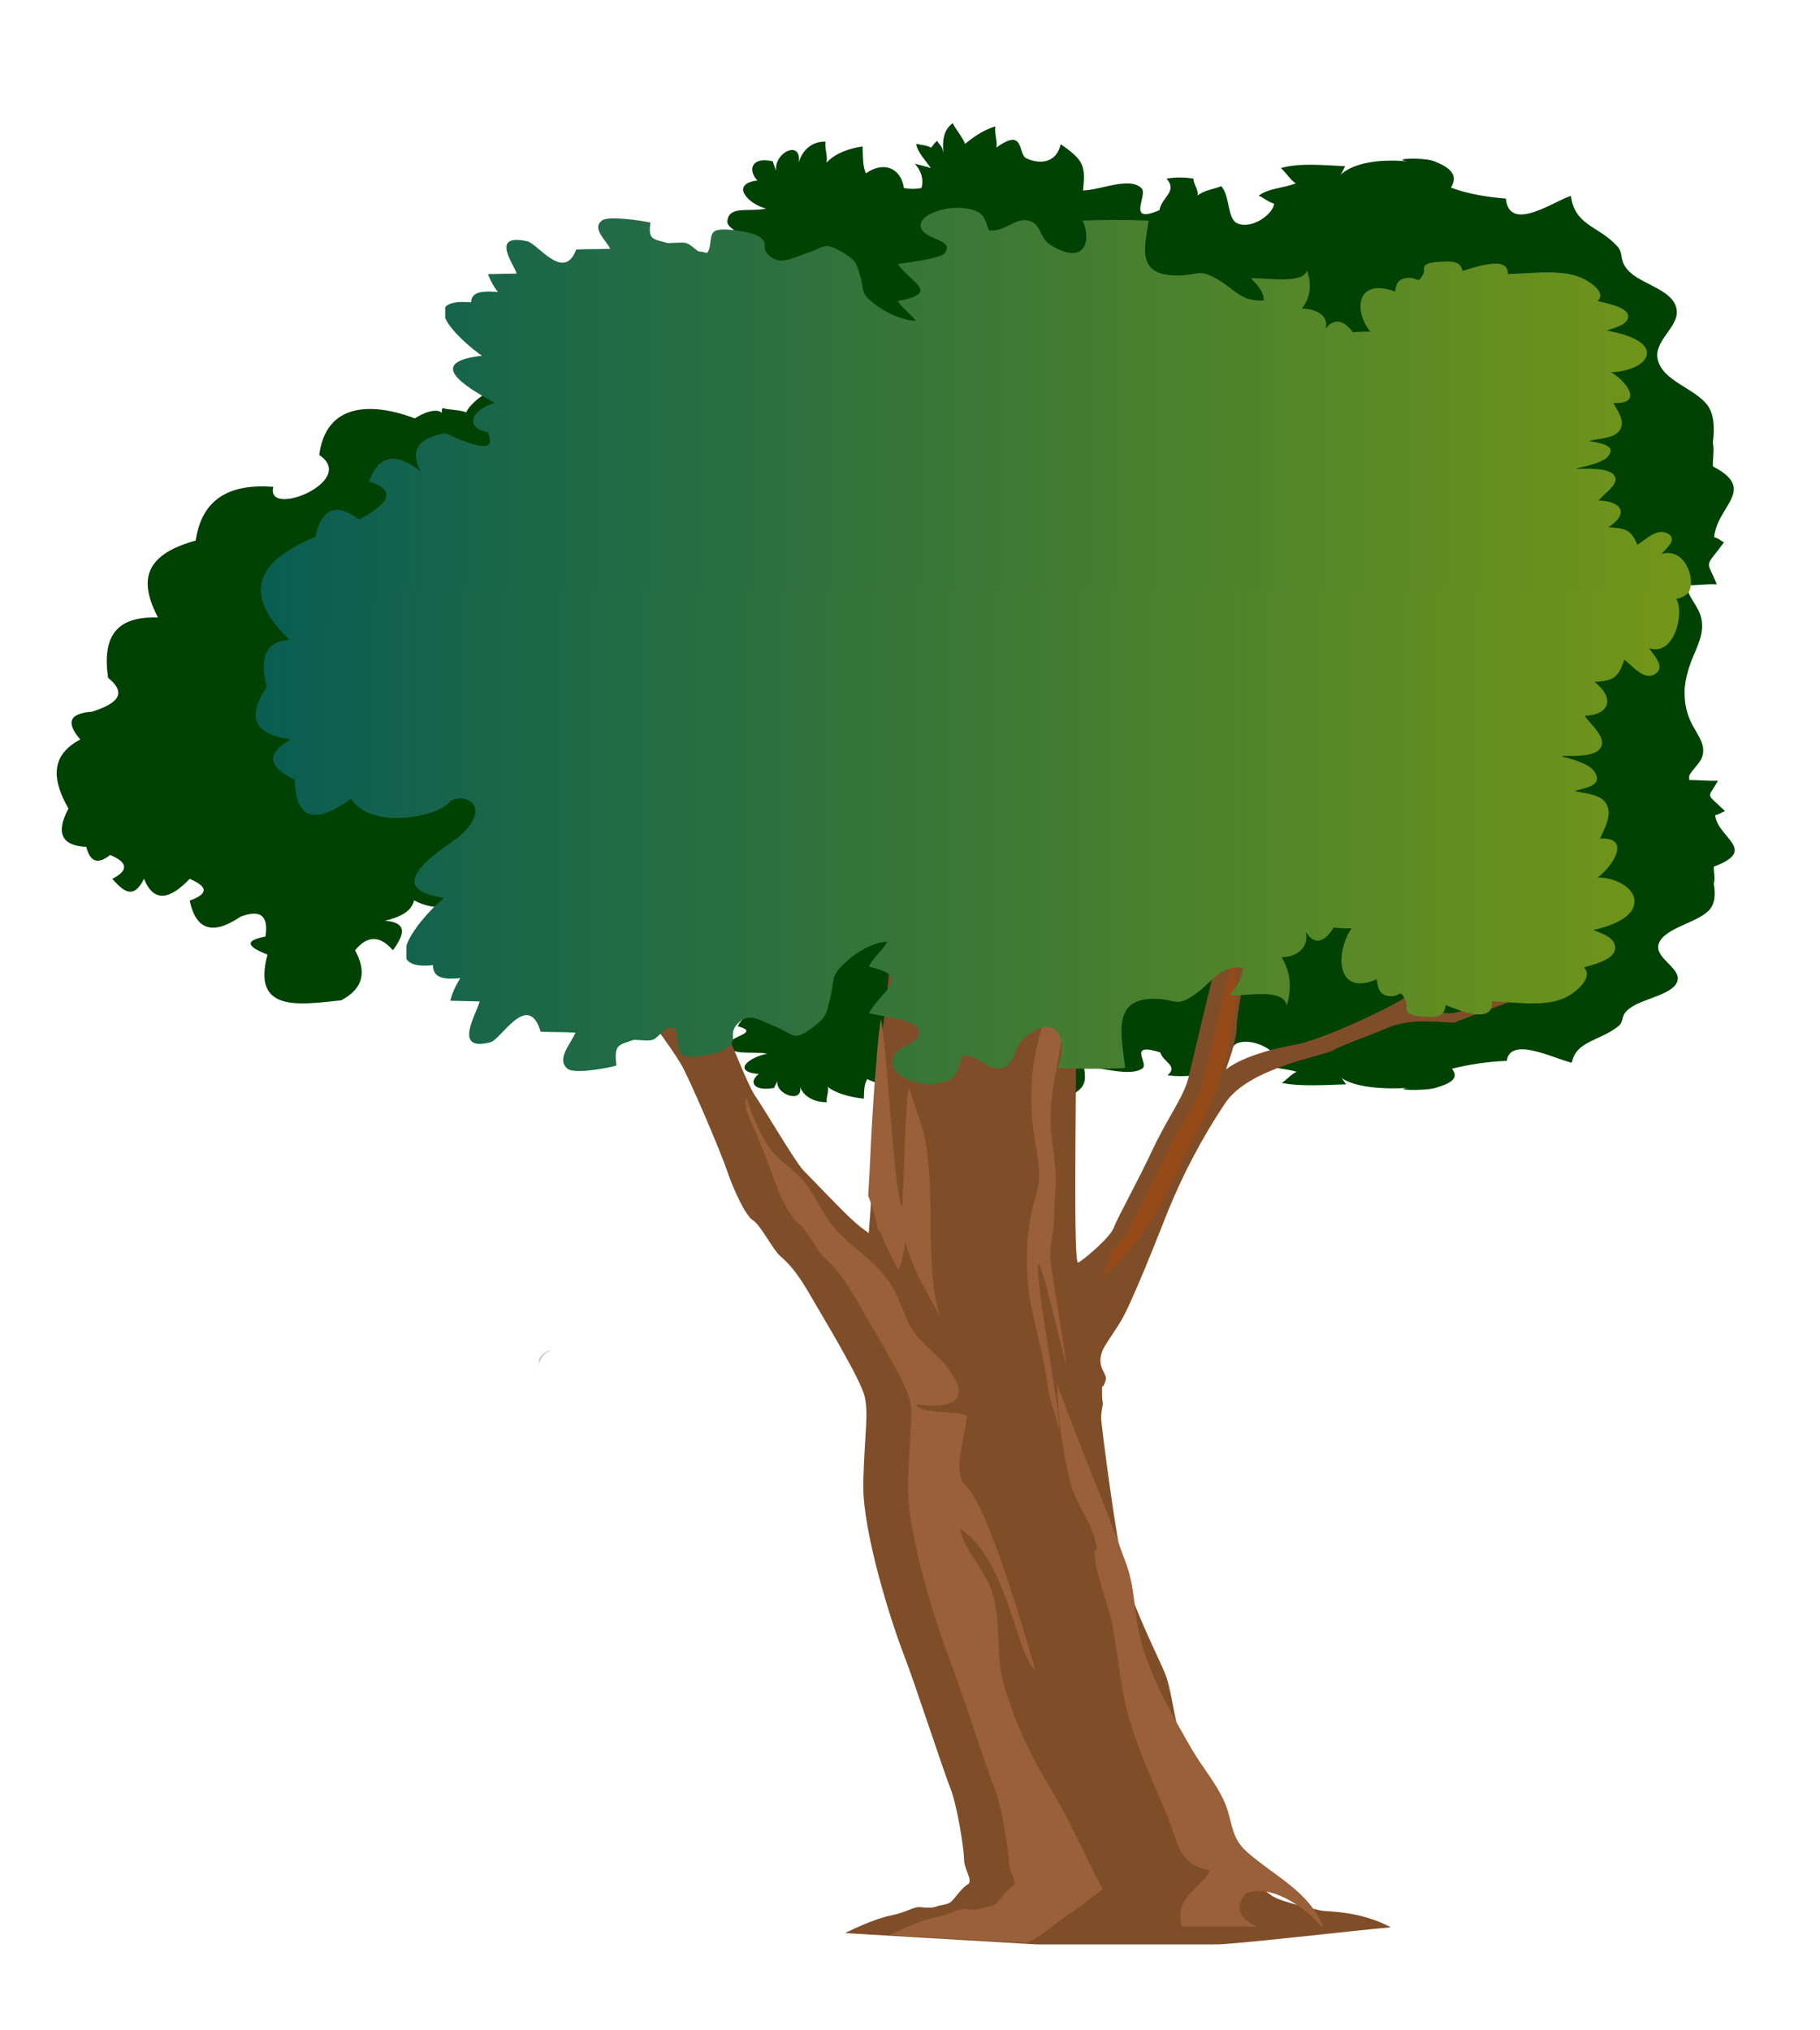 <?xml version="1.0" encoding="utf-8"?>
<!-- Generator: Adobe Illustrator 25.2.0, SVG Export Plug-In . SVG Version: 6.00 Build 0)  -->
<svg version="1.1" id="Layer_1" xmlns="http://www.w3.org/2000/svg" xmlns:xlink="http://www.w3.org/1999/xlink" x="0px" y="0px"
	 viewBox="0 0 968.1 1079.7" style="enable-background:new 0 0 968.1 1079.7;" xml:space="preserve">
<style type="text/css">
	.st0{fill:#2DB24A;}
	.st1{fill:url(#SVGID_1_);}
	.st2{fill:#004104;}
	.st3{fill:url(#SVGID_2_);}
	.st4{fill:#7F4E28;}
	.st5{fill:#996039;}
	.st6{fill:#964A17;}
	.st7{opacity:0.4;fill:#706E69;enable-background:new    ;}
	.st8{fill:url(#SVGID_3_);}
	.st9{fill:url(#SVGID_4_);}
</style>
<path class="st0" d="M564.1,990.9c0,0-13-8.9-17.6-8.2s-0.2-9.5,12.5-1.1C562,983.8,563.9,987.2,564.1,990.9z"/>
<path class="st0" d="M566.4,989.5c0,0-7.2-13.6-12-15.4s4.8-9.8,12,4.2C568.2,981.8,568.2,986,566.4,989.5z"/>
<path class="st0" d="M568.7,990.9c0,0,6.1-14.9,18.4-13.4S577.1,983.5,568.7,990.9z"/>
<linearGradient id="SVGID_1_" gradientUnits="userSpaceOnUse" x1="426.749" y1="595.181" x2="380.669" y2="518.331" gradientTransform="matrix(1 0 0 -1 0 1080)">
	<stop  offset="0.2" style="stop-color:#7FCDEC"/>
	<stop  offset="0.29" style="stop-color:#7BCBE9"/>
	<stop  offset="0.38" style="stop-color:#70C4E0"/>
	<stop  offset="0.47" style="stop-color:#5DB9D1"/>
	<stop  offset="0.47" style="stop-color:#5CB9D1"/>
</linearGradient>
<polyline class="st1" points="464.5,512.7 464.5,512.7 354.3,514.8 "/>
<path class="st2" d="M917.6,431.4c-10.8-10.5-9.2-6.1-3.8-16.2c-5.1,0.3-10.9-0.5-16-0.3c0.5-4.6,6.2-7.9,7.7-12.6
	c1.9-6-2.1-10.9-5.1-16.4c-9-16.7-1.2-31-1.2-48.1c0-3.1,0.3-6.2,0.8-9.2H390c-4.5,0.9-9.9,1.5-15.9,2.6
	c-33.6,6.6-36.7,24.2-63.5,35.7c0.7,0,0.9,0.2,0.8,0.6c-7.7,2.6-20.7,5.7-26.2,9.9c-4.7,3.6-3.4,14.3-9.8,16.3
	c-7.5,2.3-19.5-4.9-28.1-4.7c-9.1,0.2-19.5,4.1-27.2,7.6v7.7c0.7,4.4,0.7,8.9,0,13.4v61.1c5.2,2.8,12.8,4.7,15.6,2.6
	c-0.2,0.6-0.1,1.4,0.3,1.9c3.2-0.8,9.5-0.6,12.6-1.7c2.8,4.6,16.8,11.6,24.9,9.9l0.2-0.1c1.2-1.6,2.4-3.2,3.4-4.9
	c0.6,0.6,1.3,1.2,1.9,1.7c-1.4,1.6-3.3,2.7-5.3,3.2c-0.3,0.4-0.6,0.7-0.9,1.1l-0.9,1.1c2.9,0.5,6.3,2.8,9.5,3.3
	c-4.8,1.6-11.2,4.8-10.7,8.5c5.3,1,10.7,1.4,16.1,1.3c-13.2,5.8,9.2,8.1,11.9-0.1c4.4,2.1,9.1,2.2,14.3,2.6
	c-0.5-1.6,0.8-3.6,0.2-5.3c7.4,4.8,15.2,2.1,13.5-4.1c3.1,0.8,6.3,0.8,9.3,0l9.6,0.8c-1.3,2.8-1.8,5.4,3.3,6.8
	c-7.8,0.8-17.3,2.4-17.3,7.6c3.6,0.5,6.1,2.4,9.5,3c-11.9,8.1-2.6,11.3,13,10.8c-1.9,3.9-8.7,6.5-7.7,11.3
	c15.5,2.6,33.2,8.7,36.2-3.4c8.5,2.6,10.2-1.8,20.6-0.2c-5,2.5-9.1,5.7-10.8,9.3c13,3.5-5.5,5.5-4.8,9.8c1,6.1,11.6,3.3,20.6,4.8
	c-9.6,1.7-19.4,9.5-4.6,10.8c-5.3,4-3.2,9.4,8.2,7.4c0.3-1.1,1.3-2.5,1.8-3.7c-1.5,7,13.7,12.4,12,3.1c1.4,4.2,6.2,8.2,14.2,8.2
	c-0.5-2.5,1.3-5.8,0.5-8.2c4.4,3.6,12.4,5.6,19.2,6.3c0.2-3.5-0.1-7.2,1.8-10.4c10.2,5.2,18.9,1.3,20.1-5.7c3.1-0.4,6.3-0.4,9.4,0
	c1.2,3.4,0,6.6-3.6,9.4c0.3-0.1,6.8-1.2,8.5-1.7c-2.6,2.9-6.9,5.9-7.8,9.4c3.5-0.6,4.7-0.4,8-1.4c1.1,0.8,1.6,1.7,3.2,2.6
	c1.6-2,2.6-1.8,3.3-4.6c-0.5,4.4-0.2,8.7,5,11.4c1.3-2.1,5.6-5.8,6.5-8c4.8,2.7,9.8,5.3,16.2,6.8c-0.7-2.5,1.2-5.7,0.5-8.2
	c15.3,8.2,11.2-2.7,16.1-4.2c8.2-2.6,16.1-1.2,18.1,5.5c12.6-6.2,13.2-8.6,11.8-17.8c9.4,0.2,24.7,5.4,31.1,0.8
	c3.7-2.6-8.5-14.1,9.5-8.5c1.3,5.1,9.9,7.2,3.8,12.2c4.8,0.6,9.6,0.6,14.3,0c0.1-2.2,2.7-4.2,2.3-6.5c3.3,2.1,8.9,2.5,12.5,3.6
	c4.8-3.9,3.1-12.7,8.6-14.4c8-2.5,19.3,3.9,19.5,7.6c-3.3,0.6-5.8,2.5-8.2,3c5.1,2.9,13.2,2.9,19.8,4.8c-2.7,1-5.8,4.7-8,5.9
	c9.6,2.1,23.7,1.1,34.3,0.8c-1-0.9-1.5-2.6-2.9-3.6c7.9,5.6,23.9,6.2,35.8,5.5c-9,1.1,8.8,1.7,14.5,0c8-2.3,13-5.1,8.8-10.2
	c9.6-2.4,19.4-3.8,29.2-4.2c1.8-13.5,26.3-0.7,34.6,1c2.2-11.6,14.5-11.4,24.6-19.3c4-3.2,0.3-5.9,7.3-10.4
	c7.3-4.8,23.3-6.9,24.4-14.5c1-6.5-12.5-11.8-10.1-19c2.8-8.4,19.7-10.9,26.5-17.6c3.5-3.5,3.8-8.7,2.8-14.4c0.8-2.8,0-5.6,0-9.1
	c0.3-0.1,0.6-0.2,0.9-0.3c22.4-8.8,1.3-14.9-0.2-27C915,432.9,916.1,431.8,917.6,431.4z"/>
<path class="st2" d="M917,288.5c-10.8,14.5-9.2,8.5-3.8,22.3c-5.1-0.4-10.9,0.7-16,0.4c0.5,6.4,6.2,10.9,7.7,17.4
	c1.9,8.2-2.1,15-5.1,22.6c-9,23.1-1.2,42.6-1.2,66.3c0,3.9,0.3,8.1,0.8,12.7h-510c-4.5-1.2-9.9-2-15.9-3.6
	c-33.6-9.1-36.7-33.3-63.5-49.2c0.7,0,0.9-0.3,0.8-0.9c-7.7-3.6-20.7-7.9-26.2-13.6c-4.7-4.9-3.4-19.7-9.8-22.4
	c-7.5-3.2-19.4,6.8-28.1,6.5c-9.1-0.3-19.6-5.7-27.2-10.5v-10.6c0.7-6.1,0.7-12.3,0-18.4v-84.2c5.2-3.8,12.8-6.5,15.6-3.7
	c-0.2-0.9-0.1-1.8,0.3-2.6c3.2,1.1,9.5,0.9,12.6,2.3c2.8-6.4,16.8-16,24.9-13.6l0.2,0.1c1.3,2.3,2.4,4.5,3.4,6.8
	c0.6-0.8,1.2-1.6,1.9-2.3c-1.2-2-3.1-3.6-5.4-4.4c-0.3-0.5-0.6-1-0.9-1.5l-0.9-1.5c2.9-0.8,6.3-3.9,9.5-4.5
	c-4.8-2.2-11.2-6.7-10.7-11.7c5.2-1.4,10.7-2,16.1-1.8c-13.2-7.9,9.2-11.2,11.9,0.1c4.4-2.9,9.1-3,14.3-3.6c-0.5,2.2,0.8,5,0.2,7.3
	c7.4-6.6,15.2-2.9,13.5,5.6c3-1.1,6.3-1.1,9.3,0c3.3-0.4,6.5-0.7,9.6-1c-1.3-3.9-1.8-7.4,3.3-9.4c-7.8-1-17.3-3.4-17.3-10.4
	c3.6-0.7,6.1-3.3,9.5-4.1c-11.9-11.2-2.6-15.6,13-14.9c-1.9-5.4-8.7-8.9-7.7-15.5c15.5-3.6,33.2-11.9,36.2,4.7
	c8.5-3.5,10.2,2.4,20.6,0.2c-5-3.4-9.1-7.8-10.8-12.9c13-4.8-5.5-7.6-4.8-13.5c1-8.4,11.6-4.5,20.6-6.6c-9.6-2.3-19.4-13.1-4.6-14.9
	c-5.3-5.5-3.2-12.9,8.2-10.2c0.3,1.6,1.3,3.5,1.8,5.1c-1.5-9.7,13.7-17.1,12-4.3c1.4-5.8,6.2-11.4,14.2-11.3
	c-0.5,3.5,1.3,8,0.5,11.3c4.4-5,12.4-7.8,19.2-8.7c0.3,4.9-0.1,10,1.8,14.3c10.3-7.2,18.9-1.9,20.2,7.8c3.1,0.6,6.3,0.6,9.4,0
	c1.2-4.6-0.1-9.1-3.6-12.9c0.3,0.1,6.8,1.6,8.5,2.3c-2.6-4-6.9-8.1-7.8-12.9c3.5,0.8,4.7,0.5,8,2c1.1-1.2,1.6-2.4,3.2-3.6
	c1.6,2.7,2.6,2.5,3.3,6.4c-0.5-6-0.2-12.1,5-15.8c1.3,2.9,5.6,8,6.5,11c4.8-3.8,9.8-7.4,16.2-9.3c-0.7,3.5,1.2,7.9,0.5,11.3
	c15.3-11.2,11.2,3.7,16.1,5.8c8.2,3.6,16.1,1.6,18.1-7.6c12.6,8.6,13.2,11.8,11.9,24.6c9.4-0.2,24.7-7.5,31.1-1.2
	c3.7,3.6-8.5,19.4,9.5,11.7c1.3-7.1,9.9-9.9,3.8-16.8c4.7-0.8,9.6-0.8,14.3,0c0.1,3.1,2.7,5.8,2.3,9c3.3-2.9,8.9-3.4,12.5-5
	c4.8,5.3,3.1,17.5,8.6,19.8c8,3.4,19.3-5.3,19.5-10.5c-3.3-0.9-5.8-3.4-8.2-4.2c5.1-4,13.2-4,19.8-6.6c-2.7-1.4-5.8-6.5-8-8.1
	c9.6-2.9,23.7-1.5,34.3-1c-1,1.2-1.5,3.6-2.9,4.9c7.9-7.7,23.9-8.6,35.8-7.5c-9-1.5,8.8-2.3,14.5,0c8,3.2,13,7,8.8,14
	c8.9,3.3,19.6,5.1,29.2,5.8c1.8,18.7,26.3,0.9,34.6-1.4c2.2,16,14.5,15.7,24.6,26.7c4,4.3,0.3,8.1,7.3,14.3
	c7.3,6.5,23.3,9.4,24.4,19.9c1,9-12.5,16.3-10.1,26.2c2.8,11.5,19.7,15.1,26.5,24.3c3.5,4.8,3.8,12,2.8,19.8c0.8,3.9,0,7.7,0,12.6
	c0.3,0.1,0.6,0.3,0.9,0.5c22.4,12.1,1.3,20.6-0.2,37.2C914.5,286.4,915.6,287.8,917,288.5z"/>
<linearGradient id="SVGID_2_" gradientUnits="userSpaceOnUse" x1="92.952" y1="689.882" x2="124.212" y2="369.062" gradientTransform="matrix(1 0 0 -1 0 1080)">
	<stop  offset="2.000000e-02" style="stop-color:#749A23"/>
	<stop  offset="0.18" style="stop-color:#749A23"/>
	<stop  offset="0.19" style="stop-color:#719924"/>
	<stop  offset="0.27" style="stop-color:#53932A"/>
	<stop  offset="0.34" style="stop-color:#418E2F"/>
	<stop  offset="0.39" style="stop-color:#3A8D30"/>
	<stop  offset="0.41" style="stop-color:#328B32"/>
	<stop  offset="0.48" style="stop-color:#178438"/>
	<stop  offset="0.54" style="stop-color:#06803C"/>
	<stop  offset="0.59" style="stop-color:#007F3D"/>
	<stop  offset="0.69" style="stop-color:#006A2A"/>
	<stop  offset="0.78" style="stop-color:#005416"/>
	<stop  offset="0.86" style="stop-color:#005022"/>
	<stop  offset="1" style="stop-color:#004740"/>
</linearGradient>
<path class="st3" d="M113.1,597.6L113.1,597.6L113.1,597.6C113.3,597.8,113.3,597.8,113.1,597.6z"/>
<path class="st4" d="M335,529.9c7.9,7.7,21.9,27.2,27.1,35.8c5.2,9,21.6,47.8,24.7,57.1s9.7,23.8,13.7,26.2s10.7,15.7,14.3,18.8
	c3.4,3.1,7.5,6.5,14.4,18c6.8,11.9,28.8,47.7,30.8,57.2s0,18.2-0.8,45s15.8,77.3,21.5,91.9s21.1,61.9,24.8,71.1s7.3,32.7,7.3,37.9
	s4.5,10.5,2.4,13c-3.7,2-7.3,7.8-9.3,9.5s-5.3,1.6-7.7,2.5s-4.5,0.8-8.5,0.4s-6.5,2.5-16.2,4.5s-24,9.3-24,9.3l101.9,6H646
	c7.8,0.4,74.2-7.4,93.8-9.1c-17-9.1-34.6-8.2-37.1-8.9s-20.7-4.2-26.2-7.9c-8.5-6-16.3-13.1-23.1-21c-6.8-8.2-24.5-59.7-26.8-67.9
	s-3.8-21-6.5-28.3s-16.8-34.3-21.7-53.3s-12.2-77.6-12.6-82.3s1.2-8.5,0.8-9.6s-0.4-3.5-0.4-6.8s0,0,1.2-2.9s1.2-3.3-0.4-6.6
	c-1.6-2.8-2.1-6.1-1.2-9.2c0.8-3.8,4.5-8.1,10.2-17.3s19.5-44.3,25.2-58.7c8.2-20.2,18.4-39.5,30.5-57.6
	c12.6-18.9,52.2-25.1,57.2-28s16.3-6.6,28.9-11.9c12.6-5.7,29.6-2.9,35.7-2.9c6.1-2.6,41.8-15.5,41.8-15.5v-3.9c0,0-3.2,1.6-8.5,3.9
	c-6.9,2.2-29.6,10.1-35,10.5s-7.7-2.9-16.9-1.2c1.3-0.8,13.7-10.7,20.2-16.9c5.7-6.2,17.9-28.5,17.9-28.5l-7.2,3.6
	c-2.4,8.5-17.5,22-21.2,24.8s-6.5,5.3-9.6,4.9c-8.4-12.8,0-39.1,0-39.1l-5.4,0.8c-8.1,18.1,0,41.5,0,41.5l-4.1,2.9
	c-5.7,3.7-40.6,21-57.1,24s-29.4,7.7-36.3,13.1c1.2-3.7,5.7-15.2,5.7-22.2s2.8-17.3,2.8-23.1c0-6.2,5.7-26.3,6.9-34.3
	s11-17.5,13.4-22.5s7.6-23.9,7.6-23.9l-7.2-3.3c-1.2,3.7-9.7,21.8-14.2,25.9c-2.6,2.3-4.9,5-6.9,7.8c-0.8-4.5-5.3-14.4-10.7-19.8
	c-3.3-3.3-6.4-6.9-9.2-10.7l-2,10.7c5.3,4.9,12.2,17.7,14,20.6s1.1,3.7,0,8.6s-3.4,21-5.5,30c-2.5,9-12.2,50.2-14.6,60.4
	s-11.4,21.9-19.1,38.4s-18.7,36.2-20.7,41.6s-16.7,17.6-18.9,18.5c-2.6,0.9-1.1-79.1-1.1-122.3c-1.2-41.6,6.9-75.7,8.1-80.2
	c0.9-3.4,2-23.4,2.5-33.3H474.7v48.8c0,22.5-4.3,56.8-5.2,62.9s-3.6,41.7-4.6,64.4s-2.8,44-2.8,44c-3.1-2.2-6.1-4.5-8.8-7.1
	c-5.5-4.9-21.9-22.2-25.9-26.2s-20.7-32.4-25.4-39.2s-12.3-28.1-15.4-33.3c-3-5.5-1.5-36.4-1.2-38.9s5.5-17.9,6.1-25.9
	c0.5-6.5,0.4-37.6,0.3-49.4h-10.1c0.2,2,0.5,5.2,0.9,10.2c0.5,8.8-0.4,17.7-2.8,26.2c-0.6-2.2-7.9-8.6-12.2-11.7s-6.1-11.1-9.9-15.1
	c-2-2.1-4.2-6.2-5.8-9.6h-7.6c2,4.1,4.5,8,7.5,11.5c6.4,7.4,7.9,18.2,13.7,21s12.2,14.8,12.2,14.8s-1.8,12.7-3.7,16.7
	c-2.1,4-6.4,17.6-6.4,17.6s-3.7-7.4-7.9-15.7c-4-8.6-16.8-25.6-20.9-32.7c-2.9-5-11-22.9-15.6-33h-13.4c1.5,2.4,3.6,6,6.1,10.8
	c5.6,10.8,8.4,22.5,12.4,28.7s8.5,15.1,10.5,21.5c-1.1,7.9,1.9,16.5,1.9,16.5c-2.5-2.5-9.3-2.5-14.1-5.2s-6.2-3.7-18.1-13.6
	c-12.8-9.6-31.5-47.2-31.5-47.2v23.7c5.9,11.4,18.3,24.7,23,30.9C306,509.9,327,522.2,335,529.9z"/>
<path class="st5" d="M467.9,654.6c3.1,6.9,6,13.9,9.8,20.4c2.7-3.7,3.3-12.2,3.9-14.5c3.8,14.9,12.8,28.8,18.4,39.8
	c-7-22-3.9-53.4-5.8-76.7c-2.1-24.6-3.4-21.8-10.6-45c-2.1,3.2-2.9,59.3-3.8,63.4c-4.1-5.1-8.6-92.6-11.3-99.9
	c-0.4,3.2-0.7,5.5-0.9,6.7c-0.9,6.2-3.6,41.7-4.6,64.4c-0.3,8.1-0.8,16-1.2,22.8c2.5,6.2,4.3,12.6,5.3,19.2
	C467.1,654.8,467.4,654.5,467.9,654.6C467.8,654.6,467.9,654.6,467.9,654.6z"/>
<path class="st5" d="M586.6,1004.7c-9-16.6-16.8-35.2-26.7-51.6c-9.2-15.2-16.4-29.2-22.2-45.7c-7.2-20.5-5.7-22-7.1-44.3
	c-1.7-27.6-15-31.4-20.2-50.2c25.6,16,30.2,67.6,40.4,75.4c-3.9-12.8-25-87.5-36.9-98c-7.6-6.7-1-24,0.4-36.6c0.4-4-26.6-1-26.6-6.9
	c0,0,32.5,6,19-15.7c-7-11.3-19-16.7-24.4-29.6c-4.2-10.2-6-16.8-14-25.6c-6.3-6.9-14-12.4-20.7-18.8c-9.2-8.7-12.5-19.4-19.5-28.2
	c-5.8-7.3-14.2-11.3-19.6-19.7s-8.7-17.1-11.9-26.3v2.5c0,1.6,0.1,3.2,0.2,4.8c5.9,13.5,12,28.4,13.7,33.7c3,9.3,9.7,23.8,13.7,26.2
	s10.6,15.7,14.3,18.8c3.4,3.1,7.5,6.5,14.4,18c6.9,11.9,28.8,47.7,30.9,57.1s0,18.2-0.8,45s15.8,77.3,21.5,91.9s21.1,61.9,24.8,71.1
	s7.3,32.7,7.3,37.9s4.5,10.5,2.4,13c-3.7,2.1-7.3,7.8-9.3,9.5s-5.3,1.6-7.7,2.5s-4.5,0.8-8.5,0.4s-6.5,2.5-16.2,4.5s-24,9.3-24,9.3
	l72.6,4.2c9.5-4,15.7-11,23.8-16C573.1,1015.2,586.6,1004.7,586.6,1004.7z"/>
<path class="st5" d="M663.5,985.1c-9.5-8.3-7.4-16.3-12.5-27.5c-4.2-9.3-11.9-18.4-17.1-27.4c-10.4-18.1-21.2-36.7-26.8-56.8
	c-4-14.2-3-27.6-7.9-41.3c-11.5-32.3-25.5-64.3-36.9-96.2c0.2,18,2.9,35.1,7,52.7c2.6,11.1,15,26,13.8,36.5c-0.1-0.4-0.6-0.7-1-0.6
	c0.3,12.7,7,26.7,9.5,39.3c3.2,15.9,4.1,32.5,8.5,48.4c5.3,19.5,14.3,37.2,21.6,55.6c5,12.6,5.4,24.1,22.1,27
	c-4.7,8.8-17.8,13.6-15.7,27c0.1,1,0.4,1.9,0.7,2.8h39.6c-7.5-3.9-12.8-8.8-5.9-17.5c12.9-5.6,31.1,6.6,40.3,17.5h1.1
	C695.7,1005.5,678.6,998.3,663.5,985.1z"/>
<path class="st6" d="M637.8,600.2c11.8-21.5,23.8-62.8,18.2-92.3c-0.4,2.2-0.8,4.3-1.3,6.1c-2.5,9-12.2,50.2-14.6,60.4
	s-11.4,21.9-19.1,38.4s-18.7,36.2-20.8,41.6c-1,2.6-4.8,6.7-8.8,10.4c-1.3,5.2-3.3,10.3-6,15C612.8,658.9,622.1,628.7,637.8,600.2z"
	/>
<path class="st5" d="M571.1,505.6c-7,7.1-10.3,20.3-13.4,29.6c-3.8,11.4-7.2,23.2-8.5,35.2c-1.1,10.9-0.9,22,0.8,32.8
	c1.6,10.9,4.5,21.5,1.2,31.9c-6,19.3-6.4,42-2.2,61.9c3,14.3,7.2,28.5,8.7,43c0.2,2.3,5.7,18.9,5.8,21.2c-0.1-15-11-68.3-11.4-87.2
	c-0.3-14.4,15.5,56.4,15,51c-0.5-5.7-7.6-48.4-8.3-54.2c-0.9-6.7,1.5-13.9,1.8-20.9c0.3-6.6,0.3-12.2,0.8-18.6
	c1-12.9-3.2-26.6-2.5-40.1c0.8-15.6,5.2-30.9,6.7-46.3c1.3-13.5,0.8-26.2,4.9-38.7c-0.5,0.7-1,1.5-1.3,2.3"/>
<path class="st7" d="M291.9,718.3c0,0-5.2,2.3-5.2,5.4v3.1c0.1-3.9,2.6-7.2,6.2-8.5H291.9z"/>
<path class="st2" d="M222.2,223.2c0,0-47.1-21.4-52.4,18.8c20.9,13.8-28.9,34-24.4,16.9c-22.7-1.7-38,5.9-41.3,28.6
	c-30.1,8.2-28.9,23.7-20.1,40.9c-17.9-0.5-30.4,5.8-26.5,32.1c10.4,8.4,4.9,13.7-8.5,18c-13.7,1-13,6.9-6.3,14.8
	c-16.2,8.5-14.9,21.7-6.3,36.7c-7.1,13.5-3.2,19.8,9.5,20.4c2.1,8.4,6.5,9.3,12.7,4.3c9.8,4.1,9.6,8.4,1.1,12.7
	c5.5,6,11,11.8,16.9,0c5.3,13,13.9,10.9,24.3,0c11.2,4.8,8.6,8.4,0,11.6c3.6,16.7,13.2,17.9,27.1,8.5c9.7-3.6,15.1-1.4,13.2,10.6
	c-11.8,2.2-9.4,5.5,1.1,9.6c-8.3,30.6,16.1,26.8,39.2,24.3c12.5-6.6,13.2-15.8,7.4-26.6c6.6-8.1,13.3-7.9,20.1,0
	c6-8.2,8.1-14.8-4.2-15.7c8.2-2,14.4-5.1,15.5-11.1L222.2,223.2z"/>
<linearGradient id="SVGID_3_" gradientUnits="userSpaceOnUse" x1="75.24" y1="609.574" x2="1189.5" y2="609.574" gradientTransform="matrix(1 0 0 0.62 0 -152.66)">
	<stop  offset="0" style="stop-color:#80BF00"/>
	<stop  offset="0" style="stop-color:#6AB003"/>
	<stop  offset="0" style="stop-color:#469708"/>
	<stop  offset="0" style="stop-color:#0E9078"/>
	<stop  offset="0" style="stop-color:#008E94"/>
	<stop  offset="0" style="stop-color:#005957"/>
	<stop  offset="0.3" style="stop-color:#2C703F"/>
	<stop  offset="0.98" style="stop-color:#99AB02"/>
	<stop  offset="1" style="stop-color:#9DAD00"/>
</linearGradient>
<path class="st8" d="M889.2,318.9h-635c-5.9,0-94.6,20.9-100.3,21.3c-21-20.4-23.5-39.2,13.8-54.7c3.3-15,10.9-18.5,23.3-9.2
	c16.4-8.8,20-15.8,5.3-20.1c5.9-16.6,16.1-14,27.4-5.7c-5.7-10.6-1.8-17.5,13.2-20.1c26.9,12.4,24.6,5.2,22.7-0.5
	c-13.1-2.5-8.5-12.3,3.6-15.6c-16.4-9-37-21.7-6.8-25.1c-5-3.3-16.5-12.9-19.6-20.1v-5.7c1.6-2.1,5.7-3.3,13.8-2.6
	c0-6.2,7.4-6,14.3-5.5c-2.3-2.8-4.1-6.1-5.3-9.5l15.2-0.3c-1-4.4-14.7-21.6,5.6-17.2c5.6,1.2,19.6,21.9,26.1,4.4
	c5.9-0.3,12.1-0.1,18.1-0.4c-2.3-4.7-10.3-11.1-4.1-15.2c3.6-2.4,21.2,0.3,25.5,1.3c-1.4,9.5,1.6,8.6,8.8,10.8
	c0.8,0.3,7.8-0.5,9.9,0s4.6,2.9,7.1,4.8c1.5,0.1,3,0.3,4.4,0.5c2.6-3.6,0.7-9.8,4.2-11.7c3.6-2,18.1,0.5,21.5,2.1
	c8.7,4,1.9,6.3,7.1,10.9c6.1,5.4,11.3,1.8,20-1.1c9.9-3.2,9-6.7,20,0c7,4.3,6.6,5.9,8.5,12c2.6,8.3-0.4,9,8.5,15.6
	c5.7,4.1,13.7,8,21.2,8.4c-2.6-3.8-7.3-6.6-9.6-10.6c23-4.3,7.2-9.5-0.1-19.7c4.7-0.8,22.9-2.7,25.2-6c5.1-7.2-11.6-6.8-12.9-13.7
	s13.8-11,22.1-10.1c10.6,1.2,11.4,3.8,14.1,11.9c8,1,13.3-6,19.7-5.4c8.5,0.9,6.6,9.2,13.1,13.2c18.9,11.7,21.8-3.1,17-13
	c11.5-0.4,23.6-0.5,35.2,0c-1.9,13.7-7.3,29.6,15.9,29.2c11-0.2,10.5-3.9,21.3,2.4c8.1,4.7,12.5,11.9,24,10.8
	c0.2-4.4-3.6-8.4-6.8-11.7c8.5-0.4,27.7,3.3,29.8-4.2c2.5,6.8,2.2,14.1-2.7,20.3c8.1,0.1,14.5,4.1,12.6,10.7
	c5.3-6.8,10.8-3.2,14.5,1.9c3.1-0.3,6.2-0.4,9.3-0.3c-8.8-10.7-7.8-28.9,13.2-21.4c0.5-3.5,1.2-6.4,5.8-7.1c6.7-1,5.9,4.1,9.2-2.2
	c1.1-2.1-0.7-3.1,1.4-4.9c1.7-1.4,6.1-1.5,8.4-1.6c5.5-0.4,10.2-0.2,11,4.9c5.2-1.5,24.9-8.8,24.1,1.6c11.6-0.1,25.8-2.5,37,1.2
	c5.2,1.7,16.2,8.4,10.8,13.2c4.8,1.2,15.4,3.1,16.2,7.6c0.8,4.9-7.4,6.7-11.4,8.1c7.6,1.3,23,5.2,21.3,13.1c-1.2,5.9-12.3,9.2-19,9
	c7.4,4.2,18.2,17.2,1.3,16.4c2.2,4.2,7.1,10.4,2.8,15.3c-3.4,3.8-12.4,3.8-15.8,4.9c5.6,1.2,15.1,2.1,10.1,8.3
	c-2.5,3.1-11.2,5.1-16.5,6.2c0,0.1-0.1,0.2-0.1,0.3c5.8-0.1,16.2-0.4,19.4,2.9c4.6,4.7-4.8,10-7.7,14c12.9,0.4,15.9,7.4,5.1,14.2
	c10.1,0.5,12.4,2,15.4,9.3c3.8-2,10-9,15.9-6.1c6.1,3-0.6,8.1-3,11c12.7-3.7,18.4,13.9,14.4,20.4
	C896.4,317.3,893.2,318.5,889.2,318.9z"/>
<linearGradient id="SVGID_4_" gradientUnits="userSpaceOnUse" x1="72.77" y1="634.752" x2="1182.5" y2="634.752" gradientTransform="matrix(1 0 0 -1 0 1080)">
	<stop  offset="0" style="stop-color:#80BF00"/>
	<stop  offset="0" style="stop-color:#6AB003"/>
	<stop  offset="0" style="stop-color:#469708"/>
	<stop  offset="0" style="stop-color:#0E9078"/>
	<stop  offset="0" style="stop-color:#008E94"/>
	<stop  offset="0" style="stop-color:#005957"/>
	<stop  offset="0.3" style="stop-color:#2C703F"/>
	<stop  offset="0.98" style="stop-color:#99AB02"/>
	<stop  offset="1" style="stop-color:#9DAD00"/>
</linearGradient>
<path class="st9" d="M883.2,313.7H216c-6,0-56.3,27-62.1,26.5c-12.8,1-16,10-12,25.1c-11.9,17.7-4.8,25.5,12.7,27.9
	c-12.2,7-13.2,14.1,2.1,21.5c0.6,19.3,9,25.2,30,10.2c11.5,17.2,47.8,9,52.8,1.2c8.1-5.1,23.4,3.1,3.7,19.7
	c-16.8,11.3-37.8,27.4-7,31.7c-5.1,4.1-16.9,16.2-20,25.3v7.2c1.6,2.7,5.9,4.2,14.1,3.3c0,7.8,7.6,7.5,14.6,6.9
	c-2.4,3.7-4.3,7.7-5.4,12l15.6,0.4c-1,5.5-15,27.2,5.8,21.7c5.7-1.5,20-27.7,26.7-5.6c6,0.3,12.4,0.1,18.5,0.5
	c-2.4,5.9-10.5,14.1-4.2,19.2c3.6,3,21.7-0.4,26-1.7c-1.5-12,1.7-10.8,8.9-13.6c0.9-0.3,7.9,0.7,10.1,0s4.8-3.7,7.2-6.1
	c1.5-0.2,3-0.4,4.5-0.6c2.7,4.6,0.7,12.3,4.3,14.7c3.7,2.5,18.5-0.6,22-2.6c8.9-5.1,1.9-8,7.2-13.8c6.2-6.8,11.5-2.2,20.4,1.3
	c10.1,4.1,9.1,8.5,20.4,0c7.1-5.4,6.7-7.4,8.7-15.1c2.7-10.5-0.4-11.4,8.7-19.6c5.8-5.2,14-10.1,21.7-10.5
	c-2.6,4.8-7.5,8.3-9.8,13.3c23.5,5.4,7.3,12-0.1,24.8c4.8,1.1,23.4,3.5,25.8,7.5c5.2,9.1-11.9,8.5-13.2,17.3s14.1,13.9,22.6,12.8
	c10.8-1.5,11.7-4.8,14.4-15c8.1-1.2,13.6,7.6,20.1,6.8c8.8-1.1,6.7-11.6,13.4-16.7c19.3-14.8,22.3,3.9,17.4,16.4
	c11.8,0.5,24.1,0.6,35.9,0c-1.9-17.3-7.5-37.4,16.2-36.8c11.3,0.3,10.8,5,21.8-3c8.3-6,12.8-15,24.5-13.6c0.2,5.5-3.6,10.6-7,14.8
	c8.6,0.5,28.3-4.2,30.5,5.3c2.6-8.6,2.2-17.8-2.8-25.6c8.2-0.1,14.8-5.2,12.9-13.5c5.4,8.5,11,4,14.8-2.3c3.2,0.4,6.4,0.5,9.5,0.4
	c-9,13.5-8,36.5,13.4,27.1c0.6,4.4,1.2,8,6,8.9c6.9,1.2,6-5.1,9.5,2.8c1.1,2.6-0.8,4,1.4,6.2c1.8,1.8,6.2,1.8,8.6,2
	c5.6,0.5,10.5,0.3,11.2-6.1c5.4,1.9,25.5,11.1,24.7-2c11.9,0.2,26.4,3.1,37.8-1.5c5.3-2.2,16.6-10.6,11.1-16.6
	c4.9-1.5,15.7-3.9,16.5-9.7c0.8-6.2-7.5-8.5-11.6-10.2c7.8-1.6,23.5-6.6,21.8-16.6c-1.3-7.4-12.6-11.6-19.5-11.3
	c7.5-5.3,18.6-21.7,1.3-20.7c2.3-5.3,7.2-13.2,2.8-19.3c-3.5-4.8-12.7-4.8-16.2-6.1c5.7-1.6,15.5-2.7,10.3-10.4
	c-2.6-3.9-11.5-6.5-16.9-7.8c0-0.1-0.1-0.3-0.1-0.4c5.9,0.1,16.6,0.5,19.9-3.6c4.7-5.9-4.8-12.7-7.9-17.7c13.2-0.5,16.2-9.4,5.2-18
	c10.3-0.6,12.7-2.6,15.8-11.8c3.9,2.6,10.2,11.3,16.2,7.7c6.2-3.7-0.6-10.2-3-13.9c13,4.6,18.8-17.6,14.7-25.8
	C890.5,315.6,887.3,314.1,883.2,313.7z"/>
</svg>
